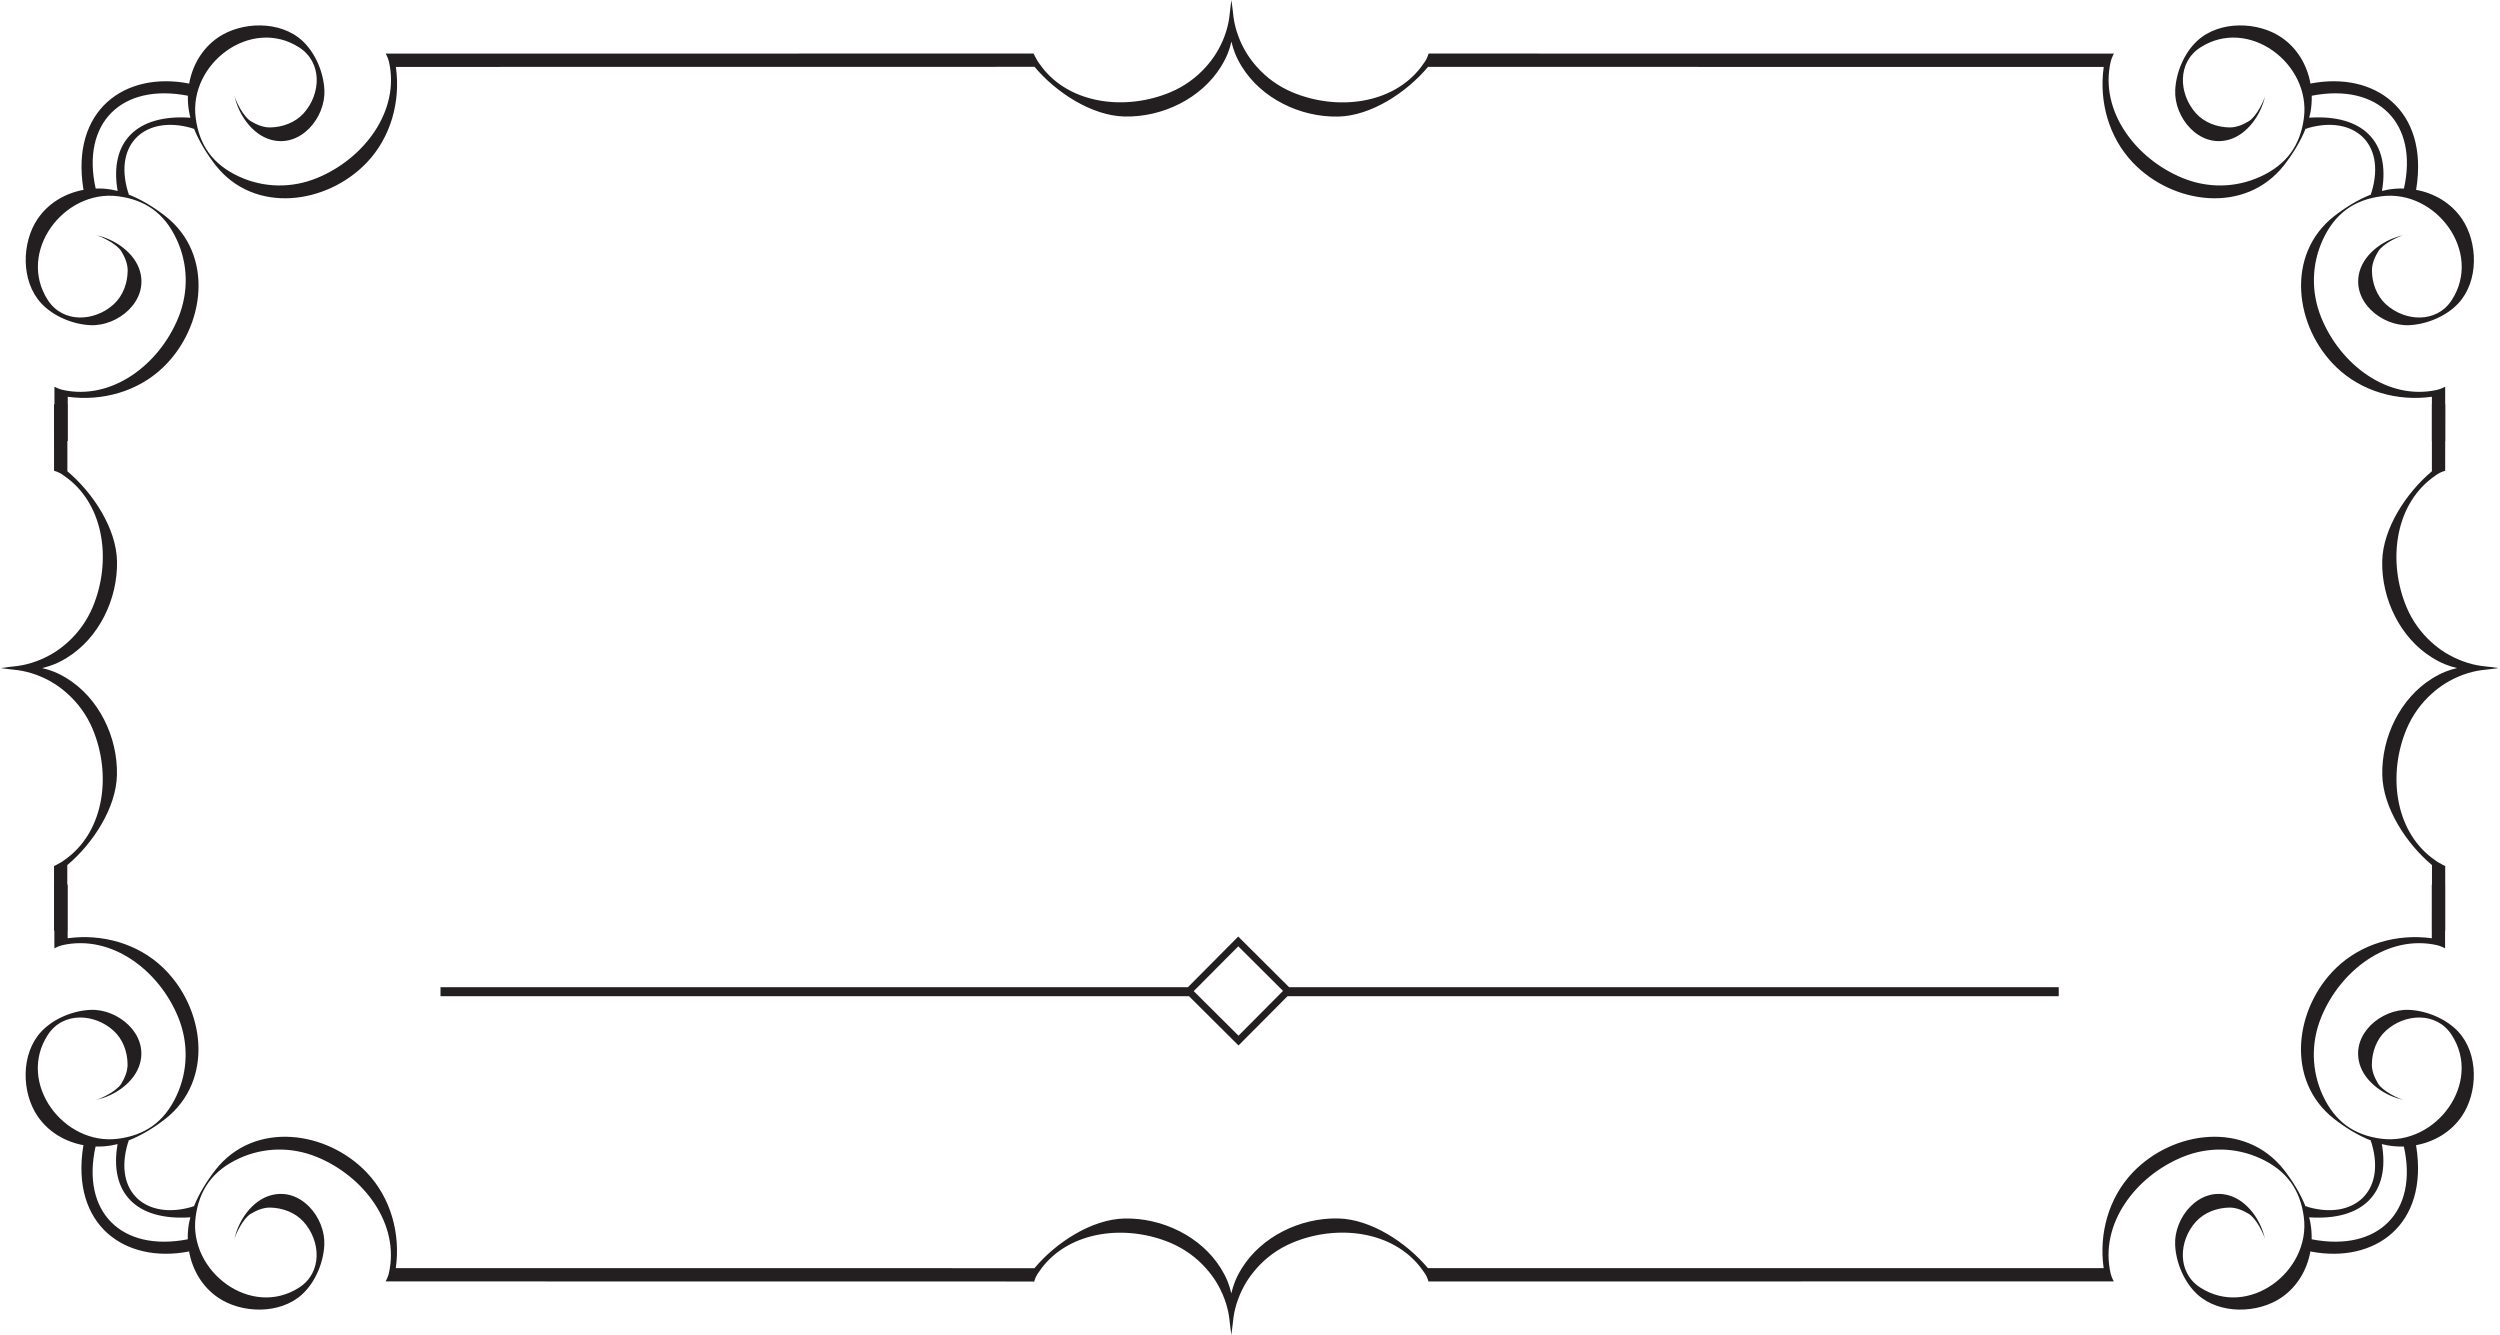 <?xml version="1.0" encoding="UTF-8" standalone="no"?>
<!DOCTYPE svg PUBLIC "-//W3C//DTD SVG 1.1//EN" "http://www.w3.org/Graphics/SVG/1.1/DTD/svg11.dtd">
<svg width="100%" height="100%" viewBox="0 0 1251 668" version="1.1" xmlns="http://www.w3.org/2000/svg" xmlns:xlink="http://www.w3.org/1999/xlink" xml:space="preserve" xmlns:serif="http://www.serif.com/" style="fill-rule:evenodd;clip-rule:evenodd;stroke-linejoin:round;stroke-miterlimit:2;">
    <g transform="matrix(1,0,0,1,0,-961)">
        <g id="アートボード3" transform="matrix(1,0,0,1,0.606,535.887)">
            <rect x="-0.606" y="425.113" width="1250.06" height="667.865" style="fill:none;"/>
            <clipPath id="_clip1">
                <rect x="-0.606" y="425.113" width="1250.06" height="667.865"/>
            </clipPath>
            <g clip-path="url(#_clip1)">
                <g transform="matrix(1,0,0,1,-2124.63,717.871)">
                    <g transform="matrix(1.355,0,0,-1.356,1781.31,943.783)">
                        <path d="M710.301,529.707L693.766,546.152L710.215,562.684L726.742,546.238L710.301,529.707ZM1013.21,547.609L728.977,547.609L710.199,566.289L691.629,547.609L415.605,547.609L415.605,544.285L692.016,544.285L710.301,526.094L728.406,544.285L1013.21,544.285L1013.21,547.609" style="fill:rgb(35,31,32);fill-rule:nonzero;"/>
                    </g>
                    <g transform="matrix(1.355,0,0,-1.356,1781.31,1062.61)">
                        <path d="M1106.62,542.203C1106.66,544.184 1106.52,546.187 1106.17,548.152C1106.05,548.883 1105.87,549.594 1105.68,550.312C1125.48,548.953 1135.71,559.187 1132.54,577.332C1133.27,577.164 1133.99,576.984 1134.72,576.859C1136.69,576.52 1138.69,576.375 1140.67,576.441C1146.05,552.371 1131.2,537.426 1106.62,542.203ZM322.715,548.152C322.367,546.187 322.234,544.184 322.273,542.203C297.691,537.426 282.848,552.371 288.223,576.441C290.207,576.375 292.211,576.52 294.172,576.859C294.898,576.984 295.621,577.164 296.344,577.332C293.18,559.187 303.406,548.953 323.215,550.312C323.02,549.594 322.848,548.883 322.715,548.152ZM1142.52,626.867C1132.46,627.289 1121.21,618.086 1124.28,607.062C1126.21,600.133 1133.68,595.035 1140.59,593.648C1138.85,593.992 1132.86,596.859 1131.17,599.633C1129.87,601.781 1128.83,604.207 1128.85,606.766C1128.9,611.328 1130.57,616.023 1134.01,619.164C1141.08,625.594 1152.71,626.242 1158.3,617.652C1169.85,599.914 1152.52,576.715 1132.41,579.301C1122.46,580.582 1115.27,585.469 1110.73,595.297C1106.52,604.398 1106.33,614.684 1110.09,623.992C1117.16,641.465 1134.81,654.832 1152.94,650.738C1154.38,650.406 1155.89,649.57 1155.89,649.57L1155.89,673.074L1150.99,673.074L1150.99,653.281C1150.97,653.285 1150.94,653.297 1150.92,653.297C1138.27,655.023 1125.03,651.355 1115.72,642.395C1100.36,627.625 1096.68,600.871 1114.96,586.598C1118.92,583.516 1123.65,580.543 1128.57,578.633C1128.3,578.437 1128.53,578.437 1128.79,577.543C1134.11,559.395 1121.77,549.457 1105.46,554.07C1104.56,554.324 1104.56,554.566 1104.37,554.297C1102.44,559.191 1099.44,563.922 1096.36,567.867C1082.01,586.078 1055.27,582.289 1040.55,566.871C1031.63,557.52 1028.01,544.27 1029.8,531.621C1029.8,531.609 1029.82,531.582 1029.82,531.57L780.262,531.555C772.309,541.027 759.203,549.637 747.074,549.898C732.926,550.184 718.715,543.074 711.551,531.543C710.574,529.984 709.711,528.359 709.016,526.641C708.445,525.227 708.012,523.754 707.648,522.242C707.297,523.754 706.863,525.227 706.285,526.641C705.598,528.359 704.727,529.977 703.754,531.543C696.578,543.074 682.359,550.18 668.199,549.871C656.066,549.605 642.891,541.016 634.949,531.543C634.949,531.543 400.723,531.57 399.074,531.57C399.074,531.582 399.09,531.609 399.102,531.621C400.875,544.27 397.266,557.52 388.34,566.871C373.625,582.289 346.891,586.078 332.535,567.867C329.449,563.922 326.453,559.191 324.523,554.297C324.328,554.566 324.324,554.324 323.43,554.07C307.121,549.457 294.785,559.395 300.098,577.543C300.359,578.437 300.598,578.437 300.324,578.633C305.242,580.543 309.984,583.516 313.934,586.598C332.211,600.871 328.527,627.625 313.172,642.395C303.859,651.355 290.625,655.023 277.969,653.297C277.949,653.297 277.93,653.285 277.91,653.281L277.91,673.074L273,673.074L273,649.57C273,649.57 274.516,650.406 275.945,650.738C294.078,654.832 311.73,641.465 318.797,623.992C322.555,614.684 322.379,604.398 318.168,595.297C313.621,585.469 306.43,580.582 296.48,579.301C276.379,576.715 259.039,599.914 270.598,617.652C276.18,626.242 287.816,625.594 294.879,619.164C298.328,616.023 300.004,611.328 300.039,606.766C300.063,604.207 299.016,601.781 297.719,599.633C296.043,596.859 290.043,593.992 288.305,593.648C295.211,595.035 302.684,600.133 304.613,607.062C307.684,618.086 296.434,627.289 286.383,626.867C279.758,626.594 272.516,623.539 268.102,618.77C260.508,610.57 260.902,596.305 266.797,587.645C270.82,581.734 277.059,578.152 283.82,576.914C283.773,576.844 283.703,576.797 283.691,576.715C278.934,547.254 299.195,533.211 322.535,537.672C322.598,537.687 322.664,537.75 322.734,537.781C323.941,531.031 327.5,524.773 333.391,520.734C342.039,514.789 356.301,514.352 364.523,521.898C369.305,526.289 372.41,533.52 372.695,540.152C373.152,550.195 364.004,561.488 352.973,558.449C346.031,556.555 340.898,549.113 339.484,542.203C339.84,543.941 342.719,549.934 345.52,551.598C347.656,552.887 350.098,553.926 352.648,553.906C357.211,553.824 361.906,552.133 365.023,548.676C371.422,541.59 372.031,529.953 363.418,524.402C345.633,512.922 322.504,530.344 325.172,550.453C326.484,560.387 331.406,567.555 341.258,572.062C350.371,576.246 360.656,576.375 369.953,572.574C387.398,565.43 400.695,547.73 396.52,529.609C396.195,528.18 395.348,526.66 395.348,526.66C395.348,526.66 599.281,526.625 634.594,526.625L634.785,526.441C634.785,526.441 634.812,526.539 634.844,526.625C634.969,527.051 635.395,528.32 636.035,529.359C636.379,529.895 636.77,530.402 637.145,530.914C637.156,530.93 637.156,530.934 637.168,530.957C637.305,531.145 637.434,531.348 637.582,531.543C648.062,545.352 668.688,547.836 685.211,540.875C690.285,538.73 694.695,535.523 698.25,531.543C699.613,530.012 700.871,528.383 701.965,526.641C703.211,524.617 704.277,522.469 705.121,520.195C706.016,517.781 706.586,515.465 706.879,513.219C706.996,512.355 707.422,508.203 707.66,506.941C707.898,508.234 708.312,512.332 708.422,513.137C708.715,515.402 709.285,517.742 710.191,520.18C711.023,522.461 712.094,524.617 713.348,526.641C714.43,528.383 715.688,530.012 717.047,531.543C720.59,535.531 724.996,538.738 730.062,540.875C746.605,547.867 767.246,545.402 777.734,531.555C777.855,531.387 777.973,531.215 778.094,531.051C778.102,531.035 778.105,531.031 778.117,531.02C778.5,530.48 778.898,529.977 779.258,529.414C779.953,528.32 780.379,526.965 780.477,526.641C780.488,526.594 780.52,526.504 780.52,526.504C780.52,526.504 780.566,526.562 780.645,526.641C785.254,526.641 1033.55,526.66 1033.55,526.66C1033.55,526.66 1032.7,528.18 1032.38,529.609C1028.19,547.73 1041.49,565.43 1058.94,572.574C1068.24,576.375 1078.51,576.246 1087.64,572.062C1097.49,567.555 1102.4,560.387 1103.72,550.453C1106.39,530.344 1083.26,512.922 1065.47,524.402C1056.86,529.953 1057.47,541.59 1063.86,548.676C1066.99,552.133 1071.68,553.824 1076.25,553.906C1078.8,553.926 1081.23,552.887 1083.38,551.598C1086.17,549.934 1089.05,543.941 1089.4,542.203C1087.99,549.113 1082.86,556.555 1075.92,558.449C1064.9,561.488 1055.74,550.195 1056.2,540.152C1056.49,533.52 1059.59,526.289 1064.37,521.898C1072.59,514.352 1086.86,514.789 1095.5,520.734C1101.39,524.773 1104.96,531.031 1106.16,537.781C1106.22,537.75 1106.3,537.687 1106.36,537.672C1129.7,533.211 1149.96,547.254 1145.21,576.715C1145.19,576.797 1145.12,576.844 1145.08,576.914C1151.83,578.152 1158.07,581.734 1162.09,587.645C1167.99,596.305 1168.39,610.57 1160.8,618.77C1156.38,623.539 1149.14,626.594 1142.52,626.867" style="fill:rgb(35,31,32);fill-rule:nonzero;"/>
                    </g>
                    <g transform="matrix(1.355,0,0,-1.356,1781.31,172.754)">
                        <path d="M322.313,307.973C322.262,305.984 322.398,303.98 322.754,302.02C322.879,301.293 323.055,300.574 323.246,299.859C303.441,301.215 293.211,290.98 296.371,272.832C295.656,273.016 294.93,273.187 294.211,273.309C292.238,273.656 290.242,273.793 288.258,273.727C282.879,297.805 297.723,312.746 322.313,307.973ZM1106.21,302.02C1106.56,303.98 1106.69,305.984 1106.65,307.973C1131.24,312.746 1146.08,297.805 1140.7,273.727C1138.72,273.793 1136.72,273.656 1134.75,273.309C1134.03,273.187 1133.3,273.016 1132.58,272.832C1135.75,290.98 1125.51,301.215 1105.71,299.859C1105.91,300.574 1106.07,301.293 1106.21,302.02ZM286.414,223.297C296.469,222.891 307.719,232.09 304.645,243.105C302.719,250.039 295.246,255.141 288.34,256.52C290.078,256.18 296.074,253.316 297.758,250.535C299.051,248.395 300.098,245.957 300.078,243.402C300.031,238.844 298.359,234.145 294.91,231C287.844,224.582 276.223,223.93 270.621,232.516C259.078,250.254 276.41,273.453 296.512,270.875C306.465,269.594 313.652,264.699 318.199,254.871C322.414,245.773 322.594,235.492 318.824,226.176C311.766,208.703 294.109,195.336 275.977,199.438C274.547,199.762 273.031,200.598 273.031,200.598L273.031,180.531L277.945,180.531L277.945,196.895C277.965,196.887 277.977,196.879 278,196.871C290.656,195.145 303.891,198.809 313.207,207.773C328.563,222.543 332.242,249.305 313.965,263.574C310.012,266.66 305.273,269.625 300.359,271.539C300.633,271.738 300.402,271.734 300.137,272.633C294.813,290.781 307.152,300.707 323.461,296.102C324.359,295.848 324.359,295.602 324.551,295.875C326.484,290.977 329.484,286.246 332.563,282.301C346.922,264.09 373.66,267.875 388.371,283.297C397.293,292.656 400.91,305.898 399.129,318.551C399.129,318.566 399.109,318.582 399.105,318.605C400.758,318.605 634.984,318.637 634.984,318.637C642.926,309.156 656.098,300.574 668.234,300.301C682.391,299.992 696.613,307.098 703.785,318.629C704.758,320.191 705.629,321.812 706.32,323.535C706.895,324.945 707.324,326.426 707.684,327.93C708.047,326.426 708.477,324.945 709.047,323.535C709.742,321.812 710.609,320.187 711.586,318.629C718.746,307.094 732.957,299.98 747.109,300.277C759.23,300.527 772.34,309.141 780.293,318.613L1029.85,318.605C1029.85,318.582 1029.83,318.566 1029.83,318.551C1028.04,305.898 1031.66,292.656 1040.58,283.297C1055.3,267.875 1082.04,264.09 1096.4,282.301C1099.48,286.246 1102.47,290.977 1104.41,295.875C1104.6,295.602 1104.6,295.848 1105.49,296.102C1121.81,300.707 1134.15,290.781 1128.82,272.633C1128.56,271.734 1128.33,271.738 1128.6,271.539C1123.68,269.625 1118.95,266.66 1114.99,263.574C1096.72,249.305 1100.4,222.543 1115.75,207.773C1125.06,198.809 1138.3,195.145 1150.95,196.871C1150.98,196.879 1151,196.887 1151.02,196.895L1151.02,180.531L1155.93,180.531L1155.93,200.598C1155.93,200.598 1154.42,199.762 1152.98,199.438C1134.84,195.336 1117.19,208.703 1110.13,226.176C1106.37,235.492 1106.55,245.773 1110.76,254.871C1115.31,264.699 1122.49,269.594 1132.44,270.875C1152.55,273.453 1169.88,250.254 1158.33,232.516C1152.74,223.93 1141.11,224.582 1134.05,231C1130.61,234.145 1128.93,238.844 1128.88,243.402C1128.86,245.957 1129.91,248.395 1131.21,250.535C1132.89,253.316 1138.88,256.18 1140.62,256.52C1133.72,255.141 1126.24,250.039 1124.31,243.105C1121.24,232.09 1132.49,222.891 1142.54,223.297C1149.17,223.574 1156.41,226.629 1160.83,231.398C1168.42,239.598 1168.02,253.863 1162.12,262.531C1158.1,268.434 1151.87,272.027 1145.11,273.254C1145.15,273.324 1145.22,273.383 1145.23,273.461C1150,302.922 1129.73,316.965 1106.4,312.504C1106.33,312.48 1106.26,312.418 1106.19,312.391C1104.99,319.141 1101.42,325.402 1095.53,329.445C1086.89,335.379 1072.62,335.828 1064.4,328.27C1059.62,323.879 1056.52,316.652 1056.23,310.02C1055.77,299.977 1064.93,288.684 1075.96,291.719C1082.89,293.613 1088.03,301.062 1089.44,307.973C1089.08,306.23 1086.2,300.234 1083.41,298.574C1081.27,297.281 1078.83,296.246 1076.28,296.27C1071.71,296.344 1067.02,298.035 1063.9,301.492C1057.5,308.586 1056.89,320.211 1065.5,325.77C1083.29,337.246 1106.42,319.824 1103.75,299.723C1102.43,289.781 1097.51,282.609 1087.67,278.109C1078.55,273.93 1068.27,273.793 1058.97,277.598C1041.52,284.742 1028.22,302.441 1032.41,320.559C1032.74,321.992 1033.58,323.508 1033.58,323.508C1033.58,323.508 780.52,323.57 780.508,323.535C780.41,323.203 779.984,321.855 779.289,320.762C778.934,320.199 778.531,319.691 778.148,319.156C778.145,319.148 778.133,319.137 778.129,319.125C778.008,318.953 777.887,318.777 777.766,318.613C767.277,304.773 746.637,302.309 730.094,309.293C725.031,311.434 720.621,314.637 717.078,318.629C715.719,320.156 714.461,321.785 713.379,323.535C712.129,325.559 711.059,327.711 710.223,330C709.32,332.434 708.746,334.77 708.453,337.031C708.348,337.844 707.93,341.941 707.695,343.227C707.449,341.973 707.031,337.816 706.914,336.957C706.617,334.711 706.051,332.395 705.152,329.977C704.312,327.699 703.246,325.559 701.992,323.535C700.902,321.785 699.648,320.164 698.285,318.629C694.727,314.652 690.316,311.437 685.242,309.301C668.719,302.336 648.094,304.824 637.617,318.637C637.473,318.824 637.336,319.031 637.199,319.219C637.195,319.234 637.188,319.25 637.18,319.254C636.801,319.777 636.41,320.27 636.07,320.82C635.43,321.852 634.625,323.543 634.625,323.543C599.316,323.543 395.375,323.508 395.375,323.508C395.375,323.508 396.223,321.992 396.551,320.559C400.734,302.441 387.434,284.742 369.988,277.598C360.691,273.793 350.414,273.93 341.289,278.109C331.441,282.609 326.52,289.781 325.203,299.723C322.539,319.824 345.66,337.246 363.453,325.77C372.063,320.211 371.457,308.586 365.063,301.492C361.934,298.035 357.25,296.344 352.68,296.27C350.129,296.246 347.691,297.281 345.551,298.574C342.758,300.234 339.871,306.23 339.523,307.973C340.93,301.062 346.07,293.613 353.008,291.719C364.031,288.684 373.184,299.977 372.73,310.02C372.437,316.652 369.344,323.879 364.559,328.27C356.336,335.828 342.07,335.379 333.426,329.445C327.539,325.402 323.969,319.141 322.77,312.391C322.703,312.418 322.633,312.48 322.566,312.504C299.227,316.965 278.965,302.922 283.727,273.461C283.734,273.383 283.813,273.324 283.848,273.254C277.098,272.027 270.852,268.434 266.832,262.531C260.934,253.863 260.543,239.598 268.133,231.398C272.547,226.629 279.785,223.574 286.414,223.297" style="fill:rgb(35,31,32);fill-rule:nonzero;"/>
                    </g>
                    <g transform="matrix(1.355,0,0,-1.356,1781.31,620.001)">
                        <path d="M1155.94,432.285C1154.18,433.383 1152.56,434.625 1151.03,435.988C1147.04,439.539 1143.84,443.937 1141.69,449.008C1134.72,465.551 1137.18,486.191 1151.02,496.676C1151.18,496.797 1151.35,496.914 1151.53,497.039C1151.54,497.043 1151.54,497.059 1151.55,497.059C1152.09,497.437 1152.59,497.844 1153.16,498.203C1154.25,498.902 1155.62,499.32 1155.93,499.414C1155.94,499.422 1155.95,508.797 1155.95,523.906L1151.02,523.906L1151.02,499.211C1141.54,491.25 1132.93,478.145 1132.67,466.02C1132.39,451.871 1139.49,437.652 1151.03,430.5C1152.59,429.52 1154.22,428.652 1155.94,427.961C1157.35,427.387 1158.82,426.953 1160.33,426.594C1158.82,426.242 1157.35,425.801 1155.94,425.234C1154.22,424.535 1152.59,423.668 1151.03,422.691C1139.49,415.527 1132.4,401.297 1132.7,387.141C1132.97,375.012 1141.56,361.836 1151.05,353.891C1151.05,353.891 1151.05,344.586 1151.04,329.691L1155.94,329.691L1155.94,353.531C1155.94,353.531 1154.25,354.344 1153.22,354.977C1152.67,355.316 1152.18,355.711 1151.66,356.086C1151.65,356.102 1151.64,356.102 1151.63,356.109C1151.43,356.254 1151.23,356.383 1151.05,356.52C1137.22,367.008 1134.74,387.633 1141.7,404.16C1143.84,409.223 1147.04,413.633 1151.03,417.191C1152.56,418.551 1154.18,419.816 1155.94,420.902C1157.96,422.156 1160.1,423.223 1162.38,424.062C1164.8,424.957 1167.12,425.52 1169.36,425.824C1170.22,425.937 1174.37,426.355 1175.63,426.602C1174.35,426.836 1170.24,427.25 1169.44,427.363C1167.17,427.66 1164.83,428.234 1162.4,429.137C1160.12,429.973 1157.96,431.039 1155.94,432.285" style="fill:rgb(35,31,32);fill-rule:nonzero;"/>
                    </g>
                    <g transform="matrix(1.355,0,0,-1.356,1781.31,620.001)">
                        <path d="M272.883,432.285C274.637,433.383 276.266,434.625 277.793,435.988C281.773,439.539 284.984,443.937 287.125,449.008C294.102,465.551 291.645,486.191 277.801,496.676C277.637,496.797 277.461,496.914 277.289,497.039C277.281,497.043 277.273,497.059 277.266,497.059C276.73,497.437 276.227,497.844 275.66,498.203C274.57,498.902 273.207,499.32 272.887,499.414C272.879,499.422 272.871,508.797 272.871,523.906L277.809,523.906L277.809,499.211C287.277,491.25 295.891,478.145 296.141,466.02C296.434,451.871 289.328,437.652 277.793,430.5C276.227,429.52 274.602,428.652 272.883,427.961C271.469,427.387 269.996,426.953 268.488,426.594C269.996,426.242 271.469,425.801 272.883,425.234C274.598,424.535 276.227,423.668 277.785,422.691C289.328,415.527 296.426,401.297 296.113,387.141C295.848,375.012 287.266,361.836 277.777,353.891C277.777,353.891 277.777,344.586 277.781,329.691L272.879,329.691L272.879,353.531C272.879,353.531 274.57,354.344 275.598,354.977C276.148,355.316 276.645,355.711 277.16,356.086C277.176,356.102 277.184,356.102 277.191,356.109C277.391,356.254 277.59,356.383 277.777,356.52C291.598,367.008 294.078,387.633 287.113,404.16C284.98,409.223 281.773,413.633 277.785,417.191C276.258,418.551 274.637,419.816 272.879,420.902C270.863,422.156 268.711,423.223 266.434,424.062C264.023,424.957 261.703,425.52 259.461,425.824C258.602,425.937 254.449,426.355 253.184,426.602C254.477,426.836 258.582,427.25 259.383,427.363C261.648,427.66 263.984,428.234 266.422,429.137C268.703,429.973 270.859,431.039 272.883,432.285" style="fill:rgb(35,31,32);fill-rule:nonzero;"/>
                    </g>
                </g>
            </g>
        </g>
    </g>
</svg>

